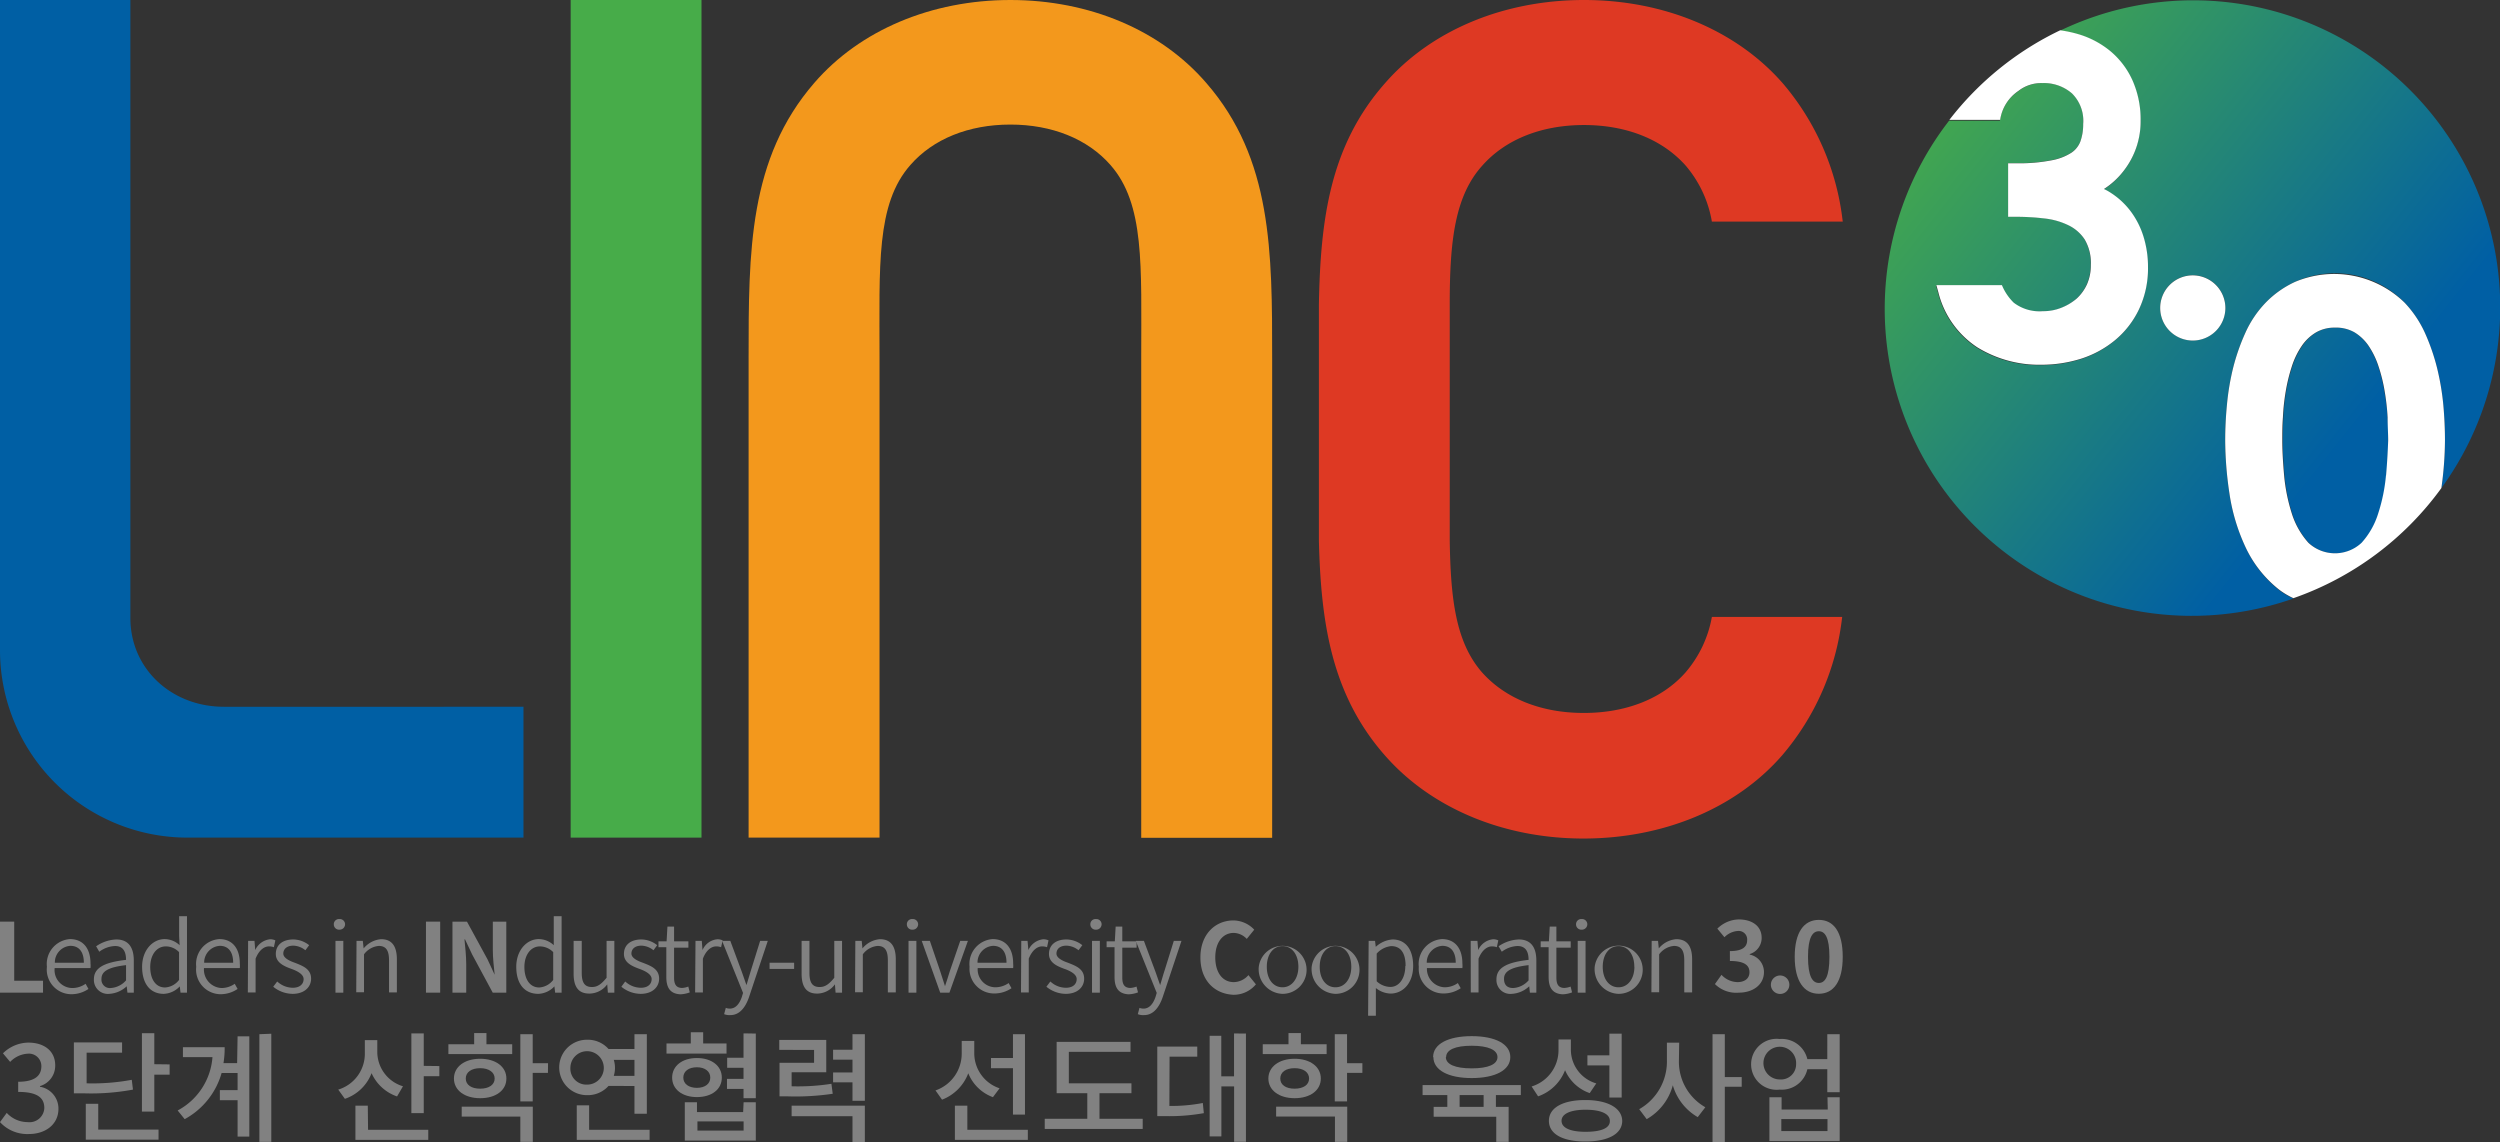 <svg xmlns="http://www.w3.org/2000/svg" xmlns:xlink="http://www.w3.org/1999/xlink" viewBox="0 0 270.74 123.69"><rect x="0" y="0" width="270.74" height="123.69" fill="#333333" stroke="none"/><defs><style>.cls-1{fill:url(#무제_그라디언트_3);}.cls-2{fill:url(#무제_그라디언트_3-2);}.cls-3{fill:#fff;}.cls-4{fill:#f3981c;}.cls-5{fill:#005fa4;}.cls-6{fill:#47ac49;}.cls-7{fill:#de3923;}.cls-8{fill:#818181;}</style><linearGradient id="무제_그라디언트_3" x1="207.25" y1="9.3" x2="254.49" y2="46.94" gradientUnits="userSpaceOnUse"><stop offset="0" stop-color="#47ac49"/><stop offset="1" stop-color="#005fa4"/></linearGradient><linearGradient id="무제_그라디언트_3-2" x1="206.25" y1="10.55" x2="253.49" y2="48.19" xlink:href="#무제_그라디언트_3"/></defs><g id="레이어_2" data-name="레이어 2"><g id="BI"><path class="cls-1" d="M243.18,59.25a20.86,20.86,0,0,1-1.74-5.81,39.63,39.63,0,0,1-.46-5.75c0-1.23.06-2.53.19-3.86a26.93,26.93,0,0,1,.67-4,22.56,22.56,0,0,1,1.32-3.78,11.46,11.46,0,0,1,2.2-3.27,10.6,10.6,0,0,1,3.2-2.26,10.48,10.48,0,0,1,11.85,2.26,11.89,11.89,0,0,1,2.2,3.27,22.52,22.52,0,0,1,1.31,3.78,27.84,27.84,0,0,1,.68,4c.12,1.33.18,2.63.18,3.86a38.26,38.26,0,0,1-.39,5.17A33.25,33.25,0,0,0,223.08,3.33a13.42,13.42,0,0,1,2,.43,9.8,9.8,0,0,1,3.45,1.84,8.85,8.85,0,0,1,2.38,3.15,10.41,10.41,0,0,1,.88,4.38,8.67,8.67,0,0,1-1.69,5.23,8.5,8.5,0,0,1-2.28,2.16,5.52,5.52,0,0,1,.75.42,8.29,8.29,0,0,1,2.23,2.11,9,9,0,0,1,1.35,2.78,11.06,11.06,0,0,1,.44,3.18,10.33,10.33,0,0,1-1,4.59A9.8,9.8,0,0,1,229,36.9a11.05,11.05,0,0,1-3.68,2,14.26,14.26,0,0,1-4.3.65,12.78,12.78,0,0,1-6.9-1.87,10,10,0,0,1-4.25-6l-.21-.75h7.08a5.69,5.69,0,0,0,1.28,1.9,4.59,4.59,0,0,0,3.15.92,5.23,5.23,0,0,0,2-.37,5.81,5.81,0,0,0,1.67-1A4.79,4.79,0,0,0,226,30.75a5.06,5.06,0,0,0,.41-2.07,5,5,0,0,0-.67-2.77A4.37,4.37,0,0,0,224,24.37a7.81,7.81,0,0,0-2.58-.73,25.33,25.33,0,0,0-3-.18h-.94v-5.8h.94a18,18,0,0,0,3.83-.33,5.86,5.86,0,0,0,2.13-.84,2.57,2.57,0,0,0,.93-1.2,5.49,5.49,0,0,0,.3-1.88,4.18,4.18,0,0,0-1.21-3.31A4.63,4.63,0,0,0,221.19,9a4,4,0,0,0-2.61.87,4.57,4.57,0,0,0-2,3.2l-5.5,0a33.25,33.25,0,0,0,37.28,51.75,8.26,8.26,0,0,1-1.57-.94A12.71,12.71,0,0,1,243.18,59.25Zm-5.74-22.38A3.53,3.53,0,1,1,241,33.35,3.53,3.53,0,0,1,237.44,36.87Z"/><path class="cls-2" d="M258.22,42.41a17.29,17.29,0,0,0-.66-2.71,8.93,8.93,0,0,0-1.07-2.24A5,5,0,0,0,255,36a4,4,0,0,0-2.08-.52,4,4,0,0,0-2.07.52,4.9,4.9,0,0,0-1.53,1.48,8.62,8.62,0,0,0-1.08,2.24,18.48,18.48,0,0,0-.66,2.71,22.68,22.68,0,0,0-.3,2.78c-.05.94-.07,1.77-.07,2.5,0,1.06.07,2.33.2,3.8a19.33,19.33,0,0,0,.83,4.11,8.6,8.6,0,0,0,1.8,3.18,4.21,4.21,0,0,0,5.76,0,8.47,8.47,0,0,0,1.8-3.18,18.74,18.74,0,0,0,.84-4.11c.13-1.47.19-2.74.19-3.8,0-.73,0-1.56-.06-2.5A24.88,24.88,0,0,0,258.22,42.41Z"/><path class="cls-3" d="M264.39,52.86a38.26,38.26,0,0,0,.39-5.17c0-1.23-.06-2.53-.18-3.86a27.84,27.84,0,0,0-.68-4,22.52,22.52,0,0,0-1.31-3.78,11.89,11.89,0,0,0-2.2-3.27,10.91,10.91,0,0,0-11.85-2.26,10.6,10.6,0,0,0-3.2,2.26,11.46,11.46,0,0,0-2.2,3.27,22.56,22.56,0,0,0-1.32,3.78,26.93,26.93,0,0,0-.67,4c-.13,1.33-.19,2.63-.19,3.86a39.63,39.63,0,0,0,.46,5.75,20.86,20.86,0,0,0,1.74,5.81,12.71,12.71,0,0,0,3.62,4.59,8.26,8.26,0,0,0,1.57.94A33.36,33.36,0,0,0,264.39,52.86Zm-6-1.37a18.74,18.74,0,0,1-.84,4.11,8.47,8.47,0,0,1-1.8,3.18,4.21,4.21,0,0,1-5.76,0,8.6,8.6,0,0,1-1.8-3.18,19.33,19.33,0,0,1-.83-4.11c-.13-1.47-.2-2.74-.2-3.8,0-.73,0-1.56.07-2.5a22.68,22.68,0,0,1,.3-2.78,18.48,18.48,0,0,1,.66-2.71,8.62,8.62,0,0,1,1.08-2.24A4.9,4.9,0,0,1,250.81,36a4,4,0,0,1,2.07-.52A4,4,0,0,1,255,36a5,5,0,0,1,1.53,1.48,8.93,8.93,0,0,1,1.07,2.24,17.29,17.29,0,0,1,.66,2.71,24.88,24.88,0,0,1,.31,2.78c0,.94.06,1.77.06,2.5C258.59,48.75,258.53,50,258.4,51.49Z"/><path class="cls-3" d="M218.58,9.85A4,4,0,0,1,221.19,9a4.63,4.63,0,0,1,3.2,1.12,4.18,4.18,0,0,1,1.21,3.31,5.49,5.49,0,0,1-.3,1.88,2.57,2.57,0,0,1-.93,1.2,5.86,5.86,0,0,1-2.13.84,18,18,0,0,1-3.83.33h-.94v5.8h.94a25.33,25.33,0,0,1,3,.18,7.81,7.81,0,0,1,2.58.73,4.37,4.37,0,0,1,1.77,1.54,5,5,0,0,1,.67,2.77,5.06,5.06,0,0,1-.41,2.07,4.79,4.79,0,0,1-1.12,1.56,5.81,5.81,0,0,1-1.67,1,5.23,5.23,0,0,1-2,.37,4.59,4.59,0,0,1-3.15-.92,5.69,5.69,0,0,1-1.28-1.9H209.7l.21.75a10,10,0,0,0,4.25,6,12.78,12.78,0,0,0,6.9,1.87,14.26,14.26,0,0,0,4.3-.65,11.05,11.05,0,0,0,3.68-2,9.8,9.8,0,0,0,2.58-3.3,10.33,10.33,0,0,0,1-4.59,11.06,11.06,0,0,0-.44-3.18,9,9,0,0,0-1.35-2.78,8.29,8.29,0,0,0-2.23-2.11,5.52,5.52,0,0,0-.75-.42,8.5,8.5,0,0,0,2.28-2.16,8.67,8.67,0,0,0,1.69-5.23,10.41,10.41,0,0,0-.88-4.38,8.85,8.85,0,0,0-2.38-3.15,9.8,9.8,0,0,0-3.45-1.84,13.42,13.42,0,0,0-2-.43,33.31,33.31,0,0,0-12,9.7l5.5,0A4.57,4.57,0,0,1,218.58,9.85Z"/><path class="cls-3" d="M237.44,29.82A3.53,3.53,0,1,0,241,33.35,3.54,3.54,0,0,0,237.44,29.82Z"/><path class="cls-4" d="M109.42,0c8.56,0,16.3,3.27,21.23,9,7.12,8.2,7.12,18.23,7.12,29.83v51.9H123.59V38.81c0-10.06.39-16.71-3.33-20.94-2.47-2.82-6.32-4.38-10.84-4.38s-8.37,1.56-10.83,4.38c-3.73,4.23-3.34,10.88-3.34,20.94v51.9H81.07V38.81c0-11.6,0-21.63,7.12-29.84C93.12,3.27,100.86,0,109.42,0Z"/><path class="cls-5" d="M0,70.4V0H14.12V66.92c0,5.58,4.53,9.62,10.12,9.62H56.69V90.71H20.24A20.3,20.3,0,0,1,0,70.4Z"/><rect class="cls-6" x="61.8" width="14.17" height="90.71"/><path class="cls-7" d="M182.52,72.84c-2.5,2.82-6.4,4.37-11,4.37s-8.47-1.55-11-4.37C157.68,69.6,157.09,65,157,58.45V32.92c0-6.85.56-11.71,3.54-15,2.5-2.82,6.39-4.38,11-4.38s8.48,1.56,11,4.38A12.61,12.61,0,0,1,185.39,24h14.17a27.8,27.8,0,0,0-6.51-15c-5-5.71-12.83-9-21.51-9S155,3.27,150,9c-6,6.79-7,14.82-7.17,24l0,25.53c.22,8.86,1.34,16.67,7.15,23.28,5,5.71,12.83,9,21.5,9s16.52-3.27,21.51-9a27.8,27.8,0,0,0,6.51-15H185.39A12.61,12.61,0,0,1,182.52,72.84Z"/><path class="cls-8" d="M0,99.81H1.54v6.4H4.66v1.29H0Z"/><path class="cls-8" d="M5.08,104.7a2.7,2.7,0,0,1,2.5-3c1.41,0,2.22,1,2.22,2.63a2.57,2.57,0,0,1,0,.51H5.92A1.94,1.94,0,0,0,7.84,107a2.51,2.51,0,0,0,1.43-.46l.31.56a3.29,3.29,0,0,1-1.84.57A2.67,2.67,0,0,1,5.08,104.7Zm4-.44c0-1.2-.54-1.83-1.46-1.83a1.8,1.8,0,0,0-1.68,1.83Z"/><path class="cls-8" d="M10.17,106.05c0-1.22,1.07-1.83,3.48-2.1,0-.76-.23-1.5-1.19-1.5a3.06,3.06,0,0,0-1.71.62l-.34-.59a4.11,4.11,0,0,1,2.18-.74c1.36,0,1.9.92,1.9,2.28v3.48H13.8l-.08-.69h0a3,3,0,0,1-1.89.82A1.51,1.51,0,0,1,10.17,106.05Zm3.48.12v-1.65c-2,.23-2.66.71-2.66,1.48a.91.91,0,0,0,1,1A2.41,2.41,0,0,0,13.65,106.17Z"/><path class="cls-8" d="M15.39,104.7c0-1.82,1.16-3,2.45-3a2.4,2.4,0,0,1,1.61.66l-.05-1V99.22h.85v8.28h-.7l-.08-.68h0a2.51,2.51,0,0,1-1.74.81C16.3,107.63,15.39,106.57,15.39,104.7Zm4,1.41v-3a2,2,0,0,0-1.43-.62c-1,0-1.69.92-1.69,2.23s.58,2.22,1.61,2.22A2.06,2.06,0,0,0,19.4,106.11Z"/><path class="cls-8" d="M21.25,104.7a2.7,2.7,0,0,1,2.51-3c1.4,0,2.21,1,2.21,2.63a2.57,2.57,0,0,1,0,.51H22.09A2,2,0,0,0,24,107a2.48,2.48,0,0,0,1.42-.46l.31.56a3.29,3.29,0,0,1-1.84.57A2.67,2.67,0,0,1,21.25,104.7Zm4-.44c0-1.2-.54-1.83-1.45-1.83a1.81,1.81,0,0,0-1.69,1.83Z"/><path class="cls-8" d="M26.87,101.89h.69l.08,1h0a2,2,0,0,1,1.59-1.17,1.22,1.22,0,0,1,.59.12l-.16.74a1.51,1.51,0,0,0-.53-.09c-.48,0-1.06.35-1.45,1.33v3.66h-.84Z"/><path class="cls-8" d="M29.59,106.86l.43-.57a2.5,2.5,0,0,0,1.69.68c.78,0,1.17-.42,1.17-.94s-.68-.87-1.31-1.1c-.8-.29-1.7-.67-1.7-1.62s.7-1.57,1.9-1.57a2.82,2.82,0,0,1,1.71.62l-.41.55a2.16,2.16,0,0,0-1.3-.5c-.74,0-1.09.4-1.09.86s.63.78,1.27,1c.82.33,1.74.65,1.74,1.72,0,.89-.71,1.64-2,1.64A3.36,3.36,0,0,1,29.59,106.86Z"/><path class="cls-8" d="M36.15,100.11a.56.56,0,0,1,.61-.58.57.57,0,0,1,.61.58.59.59,0,0,1-.61.57A.57.57,0,0,1,36.15,100.11Zm.18,1.78h.85v5.61h-.85Z"/><path class="cls-8" d="M38.61,101.89h.68l.09.82h0a2.72,2.72,0,0,1,1.89-1c1.17,0,1.71.76,1.71,2.19v3.57h-.85V104c0-1.08-.33-1.56-1.11-1.56a2.22,2.22,0,0,0-1.6.91v4.11h-.84Z"/><path class="cls-8" d="M46.13,99.81h1.54v7.69H46.13Z"/><path class="cls-8" d="M49,99.81h1.57l2.23,4.09.77,1.66h0c-.08-.8-.2-1.81-.2-2.69V99.81h1.46v7.69H53.36l-2.22-4.12-.78-1.65H50.3c.08.83.19,1.8.19,2.68v3.09H49Z"/><path class="cls-8" d="M55.91,104.7c0-1.82,1.16-3,2.44-3a2.4,2.4,0,0,1,1.62.66l0-1V99.22h.85v8.28h-.7l-.08-.68h0a2.51,2.51,0,0,1-1.74.81C56.82,107.63,55.91,106.57,55.91,104.7Zm4,1.41v-3a2.06,2.06,0,0,0-1.43-.62c-1,0-1.69.92-1.69,2.23s.58,2.22,1.61,2.22A2.07,2.07,0,0,0,59.92,106.11Z"/><path class="cls-8" d="M62.12,105.45v-3.56H63v3.46c0,1.08.32,1.54,1.11,1.54.59,0,1-.3,1.58-1v-4h.84v5.61h-.7l-.07-.9h0a2.41,2.41,0,0,1-1.87,1C62.65,107.63,62.12,106.88,62.12,105.45Z"/><path class="cls-8" d="M67.29,106.86l.42-.57a2.5,2.5,0,0,0,1.7.68c.78,0,1.16-.42,1.16-.94s-.68-.87-1.31-1.1c-.8-.29-1.69-.67-1.69-1.62s.69-1.57,1.9-1.57a2.79,2.79,0,0,1,1.7.62l-.4.55a2.18,2.18,0,0,0-1.3-.5c-.75,0-1.09.4-1.09.86s.62.78,1.26,1c.83.33,1.74.65,1.74,1.72,0,.89-.71,1.64-2,1.64A3.33,3.33,0,0,1,67.29,106.86Z"/><path class="cls-8" d="M72.16,105.8v-3.22h-.85v-.64l.88,0,.09-1.59H73v1.59h1.55v.69H73v3.25c0,.69.21,1.11.88,1.11a2.11,2.11,0,0,0,.66-.15l.16.63a3.19,3.19,0,0,1-1,.21C72.53,107.63,72.16,106.9,72.16,105.8Z"/><path class="cls-8" d="M75.32,101.89H76l.08,1h0a1.93,1.93,0,0,1,1.59-1.17,1.27,1.27,0,0,1,.59.12l-.17.74a1.51,1.51,0,0,0-.53-.09c-.48,0-1.06.35-1.44,1.33v3.66h-.84Z"/><path class="cls-8" d="M78.42,109.83l.18-.68a1.37,1.37,0,0,0,.43.08c.65,0,1.06-.54,1.31-1.27l.13-.43-2.27-5.64h.89l1.19,3.21c.18.48.37,1.07.56,1.58h0c.16-.51.33-1.1.48-1.58l1-3.21h.83L81.11,108c-.37,1.07-1,1.93-2,1.93A1.59,1.59,0,0,1,78.42,109.83Z"/><path class="cls-8" d="M83.34,104.26H86v.67H83.34Z"/><path class="cls-8" d="M86.81,105.45v-3.56h.85v3.46c0,1.08.32,1.54,1.11,1.54.59,0,1-.3,1.58-1v-4h.84v5.61h-.7l-.07-.9h0a2.41,2.41,0,0,1-1.87,1C87.34,107.63,86.81,106.88,86.81,105.45Z"/><path class="cls-8" d="M92.63,101.89h.69l.08.82h0a2.72,2.72,0,0,1,1.89-1c1.18,0,1.72.76,1.72,2.19v3.57h-.86V104c0-1.08-.33-1.56-1.11-1.56a2.22,2.22,0,0,0-1.6.91v4.11h-.84Z"/><path class="cls-8" d="M98.21,100.11a.56.56,0,0,1,.61-.58.57.57,0,0,1,.61.58.59.59,0,0,1-.61.57A.57.57,0,0,1,98.21,100.11Zm.18,1.78h.85v5.61h-.85Z"/><path class="cls-8" d="M99.82,101.89h.88l1.11,3.26c.17.55.36,1.12.53,1.65h0c.17-.53.37-1.1.53-1.65l1.12-3.26h.83l-2,5.61h-1Z"/><path class="cls-8" d="M105,104.7a2.7,2.7,0,0,1,2.5-3c1.41,0,2.22,1,2.22,2.63a2.57,2.57,0,0,1,0,.51h-3.84a1.94,1.94,0,0,0,1.92,2.08,2.51,2.51,0,0,0,1.43-.46l.31.56a3.29,3.29,0,0,1-1.84.57A2.67,2.67,0,0,1,105,104.7Zm4-.44c0-1.2-.54-1.83-1.46-1.83a1.8,1.8,0,0,0-1.68,1.83Z"/><path class="cls-8" d="M110.6,101.89h.68l.09,1h0a2,2,0,0,1,1.59-1.17,1.25,1.25,0,0,1,.59.12l-.16.74a1.55,1.55,0,0,0-.53-.09c-.48,0-1.06.35-1.45,1.33v3.66h-.84Z"/><path class="cls-8" d="M113.32,106.86l.43-.57a2.46,2.46,0,0,0,1.69.68c.78,0,1.16-.42,1.16-.94s-.67-.87-1.31-1.1c-.8-.29-1.69-.67-1.69-1.62s.7-1.57,1.9-1.57a2.82,2.82,0,0,1,1.71.62l-.41.55a2.16,2.16,0,0,0-1.3-.5c-.75,0-1.09.4-1.09.86s.62.78,1.27,1c.82.33,1.73.65,1.73,1.72,0,.89-.7,1.64-2,1.64A3.36,3.36,0,0,1,113.32,106.86Z"/><path class="cls-8" d="M118.08,100.11a.56.56,0,0,1,.61-.58.57.57,0,0,1,.61.58.59.59,0,0,1-.61.57A.57.57,0,0,1,118.08,100.11Zm.18,1.78h.85v5.61h-.85Z"/><path class="cls-8" d="M120.7,105.8v-3.22h-.86v-.64l.89,0,.09-1.59h.72v1.59h1.55v.69h-1.55v3.25c0,.69.21,1.11.88,1.11a2.11,2.11,0,0,0,.66-.15l.16.63a3.19,3.19,0,0,1-1,.21C121.07,107.63,120.7,106.9,120.7,105.8Z"/><path class="cls-8" d="M123.22,109.83l.18-.68a1.37,1.37,0,0,0,.43.08c.65,0,1.06-.54,1.31-1.27l.13-.43L123,101.89h.88l1.2,3.21c.18.48.37,1.07.56,1.58h0c.16-.51.32-1.1.48-1.58l1-3.21h.83L125.91,108c-.37,1.07-1,1.93-2,1.93A1.56,1.56,0,0,1,123.22,109.83Z"/><path class="cls-8" d="M130,103.68c0-2.53,1.63-4,3.58-4a3.14,3.14,0,0,1,2.25,1l-.81,1a2,2,0,0,0-1.41-.65c-1.17,0-2,1-2,2.65s.79,2.68,2,2.68a2.14,2.14,0,0,0,1.59-.76l.81,1a3.12,3.12,0,0,1-2.45,1.13C131.6,107.64,130,106.25,130,103.68Z"/><path class="cls-8" d="M136.32,104.7a2.6,2.6,0,1,1,2.57,2.93A2.67,2.67,0,0,1,136.32,104.7Zm4.29,0c0-1.34-.71-2.24-1.72-2.24s-1.7.9-1.7,2.24.7,2.22,1.7,2.22S140.61,106,140.61,104.7Z"/><path class="cls-8" d="M142.05,104.7a2.6,2.6,0,1,1,2.58,2.93A2.68,2.68,0,0,1,142.05,104.7Zm4.29,0c0-1.34-.7-2.24-1.71-2.24s-1.71.9-1.71,2.24.7,2.22,1.71,2.22S146.34,106,146.34,104.7Z"/><path class="cls-8" d="M148.22,101.89h.69l.08.65h0a3,3,0,0,1,1.81-.8c1.46,0,2.24,1.13,2.24,2.86,0,1.92-1.15,3-2.45,3A2.65,2.65,0,0,1,149,107l0,1v2h-.84Zm4,2.72c0-1.27-.44-2.15-1.56-2.15a2.44,2.44,0,0,0-1.57.81v3a2.23,2.23,0,0,0,1.44.61C151.47,106.91,152.19,106,152.19,104.61Z"/><path class="cls-8" d="M153.65,104.7a2.7,2.7,0,0,1,2.51-3c1.4,0,2.21,1,2.21,2.63a2.57,2.57,0,0,1,0,.51h-3.84a2,2,0,0,0,1.93,2.08,2.48,2.48,0,0,0,1.42-.46l.31.56a3.29,3.29,0,0,1-1.84.57A2.67,2.67,0,0,1,153.65,104.7Zm4-.44c0-1.2-.54-1.83-1.45-1.83a1.81,1.81,0,0,0-1.69,1.83Z"/><path class="cls-8" d="M159.27,101.89H160l.08,1h0a2,2,0,0,1,1.59-1.17,1.22,1.22,0,0,1,.59.12l-.16.74a1.51,1.51,0,0,0-.53-.09c-.48,0-1.06.35-1.45,1.33v3.66h-.84Z"/><path class="cls-8" d="M162.06,106.05c0-1.22,1.07-1.83,3.48-2.1,0-.76-.23-1.5-1.2-1.5a3,3,0,0,0-1.7.62l-.35-.59a4.12,4.12,0,0,1,2.19-.74c1.36,0,1.9.92,1.9,2.28v3.48h-.7l-.07-.69h0a3,3,0,0,1-1.89.82A1.5,1.5,0,0,1,162.06,106.05Zm3.48.12v-1.65c-2,.23-2.66.71-2.66,1.48s.46,1,1,1A2.41,2.41,0,0,0,165.54,106.17Z"/><path class="cls-8" d="M167.71,105.8v-3.22h-.86v-.64l.89,0,.09-1.59h.72v1.59h1.55v.69h-1.55v3.25c0,.69.21,1.11.88,1.11a2.11,2.11,0,0,0,.66-.15l.16.63a3.19,3.19,0,0,1-1,.21C168.08,107.63,167.71,106.9,167.71,105.8Z"/><path class="cls-8" d="M170.68,100.11a.56.56,0,0,1,.61-.58.57.57,0,0,1,.61.58.59.59,0,0,1-.61.57A.57.57,0,0,1,170.68,100.11Zm.18,1.78h.85v5.61h-.85Z"/><path class="cls-8" d="M172.7,104.7a2.61,2.61,0,1,1,2.58,2.93A2.68,2.68,0,0,1,172.7,104.7Zm4.29,0c0-1.34-.7-2.24-1.71-2.24s-1.71.9-1.71,2.24.7,2.22,1.71,2.22S177,106,177,104.7Z"/><path class="cls-8" d="M178.87,101.89h.69l.08.82h0a2.72,2.72,0,0,1,1.89-1c1.18,0,1.72.76,1.72,2.19v3.57h-.85V104c0-1.08-.34-1.56-1.12-1.56a2.23,2.23,0,0,0-1.6.91v4.11h-.84Z"/><path class="cls-8" d="M185.72,106.57l.71-1a2.44,2.44,0,0,0,1.72.79c.78,0,1.31-.38,1.31-1.07s-.45-1.22-2.12-1.22V103c1.41,0,1.87-.49,1.87-1.18a.92.92,0,0,0-1-1,2.23,2.23,0,0,0-1.46.68l-.77-.93a3.41,3.41,0,0,1,2.3-1c1.49,0,2.5.73,2.5,2a1.82,1.82,0,0,1-1.29,1.75v.06a1.92,1.92,0,0,1,1.54,1.89c0,1.41-1.24,2.23-2.71,2.23A3.27,3.27,0,0,1,185.72,106.57Z"/><path class="cls-8" d="M191.78,106.64a1,1,0,1,1,.95,1A1,1,0,0,1,191.78,106.64Z"/><path class="cls-8" d="M194.36,103.62c0-2.66,1-4,2.61-4s2.59,1.31,2.59,4-1,4-2.59,4S194.36,106.27,194.36,103.62Zm3.76,0c0-2.15-.5-2.77-1.15-2.77s-1.17.62-1.17,2.77.5,2.83,1.17,2.83S198.12,105.78,198.12,103.62Z"/><path class="cls-8" d="M0,121.52l.73-1a3.07,3.07,0,0,0,2.25,1A1.61,1.61,0,0,0,4.8,120c0-1.06-.67-1.75-2.83-1.75v-1.1c1.88,0,2.51-.72,2.51-1.68A1.35,1.35,0,0,0,3,114.11,2.85,2.85,0,0,0,1.1,115l-.78-.93a4,4,0,0,1,2.74-1.16c1.71,0,2.92.89,2.92,2.47a2.3,2.3,0,0,1-1.65,2.24v.07a2.4,2.4,0,0,1,2,2.38c0,1.73-1.44,2.74-3.19,2.74A4,4,0,0,1,0,121.52Z"/><path class="cls-8" d="M14.4,118a24.65,24.65,0,0,1-5.41.4H8v-5.51h5.22V114H9.38v3.32a23.24,23.24,0,0,0,4.89-.38Zm-3.76,4.33h6.53v1.09H9.29v-3.88h1.35Zm7.73-7.06v1.11H16.71v4H15.37v-8.49h1.34v3.36Z"/><path class="cls-8" d="M25.73,112.23H27v10.86H25.73v-3.94H23.81v-1.09h1.92V116.2H24a8.24,8.24,0,0,1-4,5l-.76-.94a7.14,7.14,0,0,0,3.77-5.78h-3.2v-1.07h4.52a9.6,9.6,0,0,1-.13,1.72h1.48Zm3.65-.28v11.71H28.09V112Z"/><path class="cls-8" d="M43,118.74a4.69,4.69,0,0,1-2.76-2.52A4.72,4.72,0,0,1,37.35,119l-.72-1A4.06,4.06,0,0,0,39.51,114v-1.36h1.35V114a3.9,3.9,0,0,0,2.78,3.64Zm-3.14,3.61h6.52v1.09H38.49v-3.7h1.34Zm7.72-6.9v1.1H45.89v4H44.55v-8.64h1.34v3.52Z"/><path class="cls-8" d="M55.47,114.15H48.56v-1.06h2.79v-1.21h1.33v1.21h2.79ZM52,118.93c-1.69,0-2.84-.86-2.84-2.13s1.15-2.14,2.84-2.14,2.84.86,2.84,2.14S53.7,118.93,52,118.93Zm-2,.92h7.7v3.81H56.35v-2.74H50Zm2-1.95c.93,0,1.57-.41,1.57-1.1s-.64-1.12-1.57-1.12-1.56.42-1.56,1.12S51.07,117.9,52,117.9Zm7.34-1.71H57.69v3.09H56.35V112h1.34v3.14h1.66Z"/><path class="cls-8" d="M65.9,117.6a3,3,0,0,1-2.34,1,3,3,0,1,1,0-6,3,3,0,0,1,2.34,1h2.81V112h1.34v8.61H68.71v-3Zm-2.34-.14a1.81,1.81,0,1,0-1.79-1.82A1.73,1.73,0,0,0,63.56,117.46Zm6.79,4.89v1.09H62.46V119.7H63.8v2.65Zm-3.88-7.57a2.94,2.94,0,0,1,0,1.73h2.24v-1.73Z"/><path class="cls-8" d="M78.68,114.1h-6.5V113h2.63v-1.21h1.34V113h2.53Zm-3.21,4.71c-1.58,0-2.68-.84-2.68-2.11s1.1-2.12,2.68-2.12,2.7.84,2.7,2.12S77.07,118.81,75.47,118.81Zm0-1c.87,0,1.45-.43,1.45-1.11s-.58-1.12-1.45-1.12S74,116,74,116.7,74.62,117.81,75.47,117.81Zm5.06,1.56h1.32v4.15H74.16v-4.15h1.32v1.06h5Zm0,2.07h-5v1h5Zm1.32-9.51v7H80.52v-1H78.73v-1.09h1.79v-1.2H78.75v-1.09h1.77v-2.64Z"/><path class="cls-8" d="M90.18,118.45a27.28,27.28,0,0,1-4.9.28h-.86V115.1h3.74v-1.4H84.39v-1.08h5.09v3.5H85.73v1.52a23.39,23.39,0,0,0,4.31-.27Zm-4.45,1.29h7.93v4H92.32v-2.86H85.73ZM93.66,112v7.21H92.32v-2h-2.1v-1.07h2.1v-1.38h-2.1v-1.08h2.1V112Z"/><path class="cls-8" d="M107.53,118.82a4.58,4.58,0,0,1-2.67-2.59,4.91,4.91,0,0,1-2.84,2.86l-.71-1a4.22,4.22,0,0,0,2.84-4v-1.36h1.36v1.39a4,4,0,0,0,2.74,3.74Zm3.78,3.53v1.09h-7.9v-3.7h1.35v2.61Zm-1.61-6.67h-2.38v-1.1h2.38V112H111v8.71H109.7Z"/><path class="cls-8" d="M123.75,121.16v1.1H113.14v-1.1h4.61v-2.77h-3.32v-5.56h8v1.08h-6.68v3.41h6.78v1.07h-3.46v2.77Z"/><path class="cls-8" d="M126.64,119.77a18.27,18.27,0,0,0,3.62-.32l.11,1.1a21.26,21.26,0,0,1-4.26.32h-.78v-7.53h4.33v1.09h-3Zm8.29-7.84v11.72h-1.28v-6h-1.38v5.42H131v-10.9h1.26v4.39h1.38v-4.64Z"/><path class="cls-8" d="M143.67,114.15h-6.92v-1.06h2.79v-1.21h1.34v1.21h2.79Zm-3.47,4.78c-1.68,0-2.84-.86-2.84-2.13s1.16-2.14,2.84-2.14,2.84.86,2.84,2.14S141.89,118.93,140.2,118.93Zm-2,.92h7.7v3.81h-1.33v-2.74h-6.37Zm2-1.95c.94,0,1.57-.41,1.57-1.1s-.63-1.12-1.57-1.12-1.55.42-1.55,1.12S139.27,117.9,140.2,117.9Zm7.34-1.71h-1.66v3.09h-1.33V112h1.33v3.14h1.66Z"/><path class="cls-8" d="M162,118.59v1.28h1.38v3.79h-1.34v-2.72h-6.78v-1.07h1.48v-1.28h-2.68v-1.08H164.7v1.08Zm-6.8-4.11c0-1.42,1.63-2.27,4.18-2.27s4.18.85,4.18,2.27-1.64,2.27-4.18,2.27S155.23,115.89,155.23,114.48Zm1.38,0c0,.78,1,1.22,2.8,1.22s2.79-.44,2.79-1.22-1-1.23-2.79-1.23S156.61,113.69,156.61,114.48Zm4.09,4.11h-2.6v1.28h2.6Z"/><path class="cls-8" d="M172.16,118.38a4.52,4.52,0,0,1-2.67-2.48,4.84,4.84,0,0,1-2.92,2.83l-.7-1.07a4.11,4.11,0,0,0,2.91-3.93v-1.16h1.34v1.09a3.81,3.81,0,0,0,2.75,3.67Zm3.52,3c0,1.41-1.51,2.24-4,2.24s-3.94-.83-3.94-2.24,1.5-2.25,3.94-2.25S175.68,120,175.68,121.42Zm-1.34,0c0-.77-1-1.2-2.62-1.2s-2.61.43-2.61,1.2.95,1.19,2.61,1.19S174.34,122.18,174.34,121.42Zm-.05-6h-2.38v-1.09h2.38v-2.35h1.33v6.92h-1.33Z"/><path class="cls-8" d="M181.82,114.84a5.67,5.67,0,0,0,2.86,5.07l-.82,1.07a5.85,5.85,0,0,1-2.7-3.45,6,6,0,0,1-2.83,3.67l-.81-1.08a5.93,5.93,0,0,0,3-5.28v-1.92h1.33Zm6.8,2.85h-1.83v6h-1.33V112h1.33v4.64h1.83Z"/><path class="cls-8" d="M199.23,112v6.28h-1.34v-2.49h-2.16a2.84,2.84,0,0,1-3,2.21,2.76,2.76,0,1,1,0-5.48,2.85,2.85,0,0,1,3,2.18h2.16V112Zm-4.72,3.25a1.77,1.77,0,1,0-1.77,1.65A1.64,1.64,0,0,0,194.51,115.2Zm3.4,3.58h1.32v4.74h-7.61v-4.74h1.32v1.33h5Zm0,2.36h-5v1.3h5Z"/></g></g></svg>